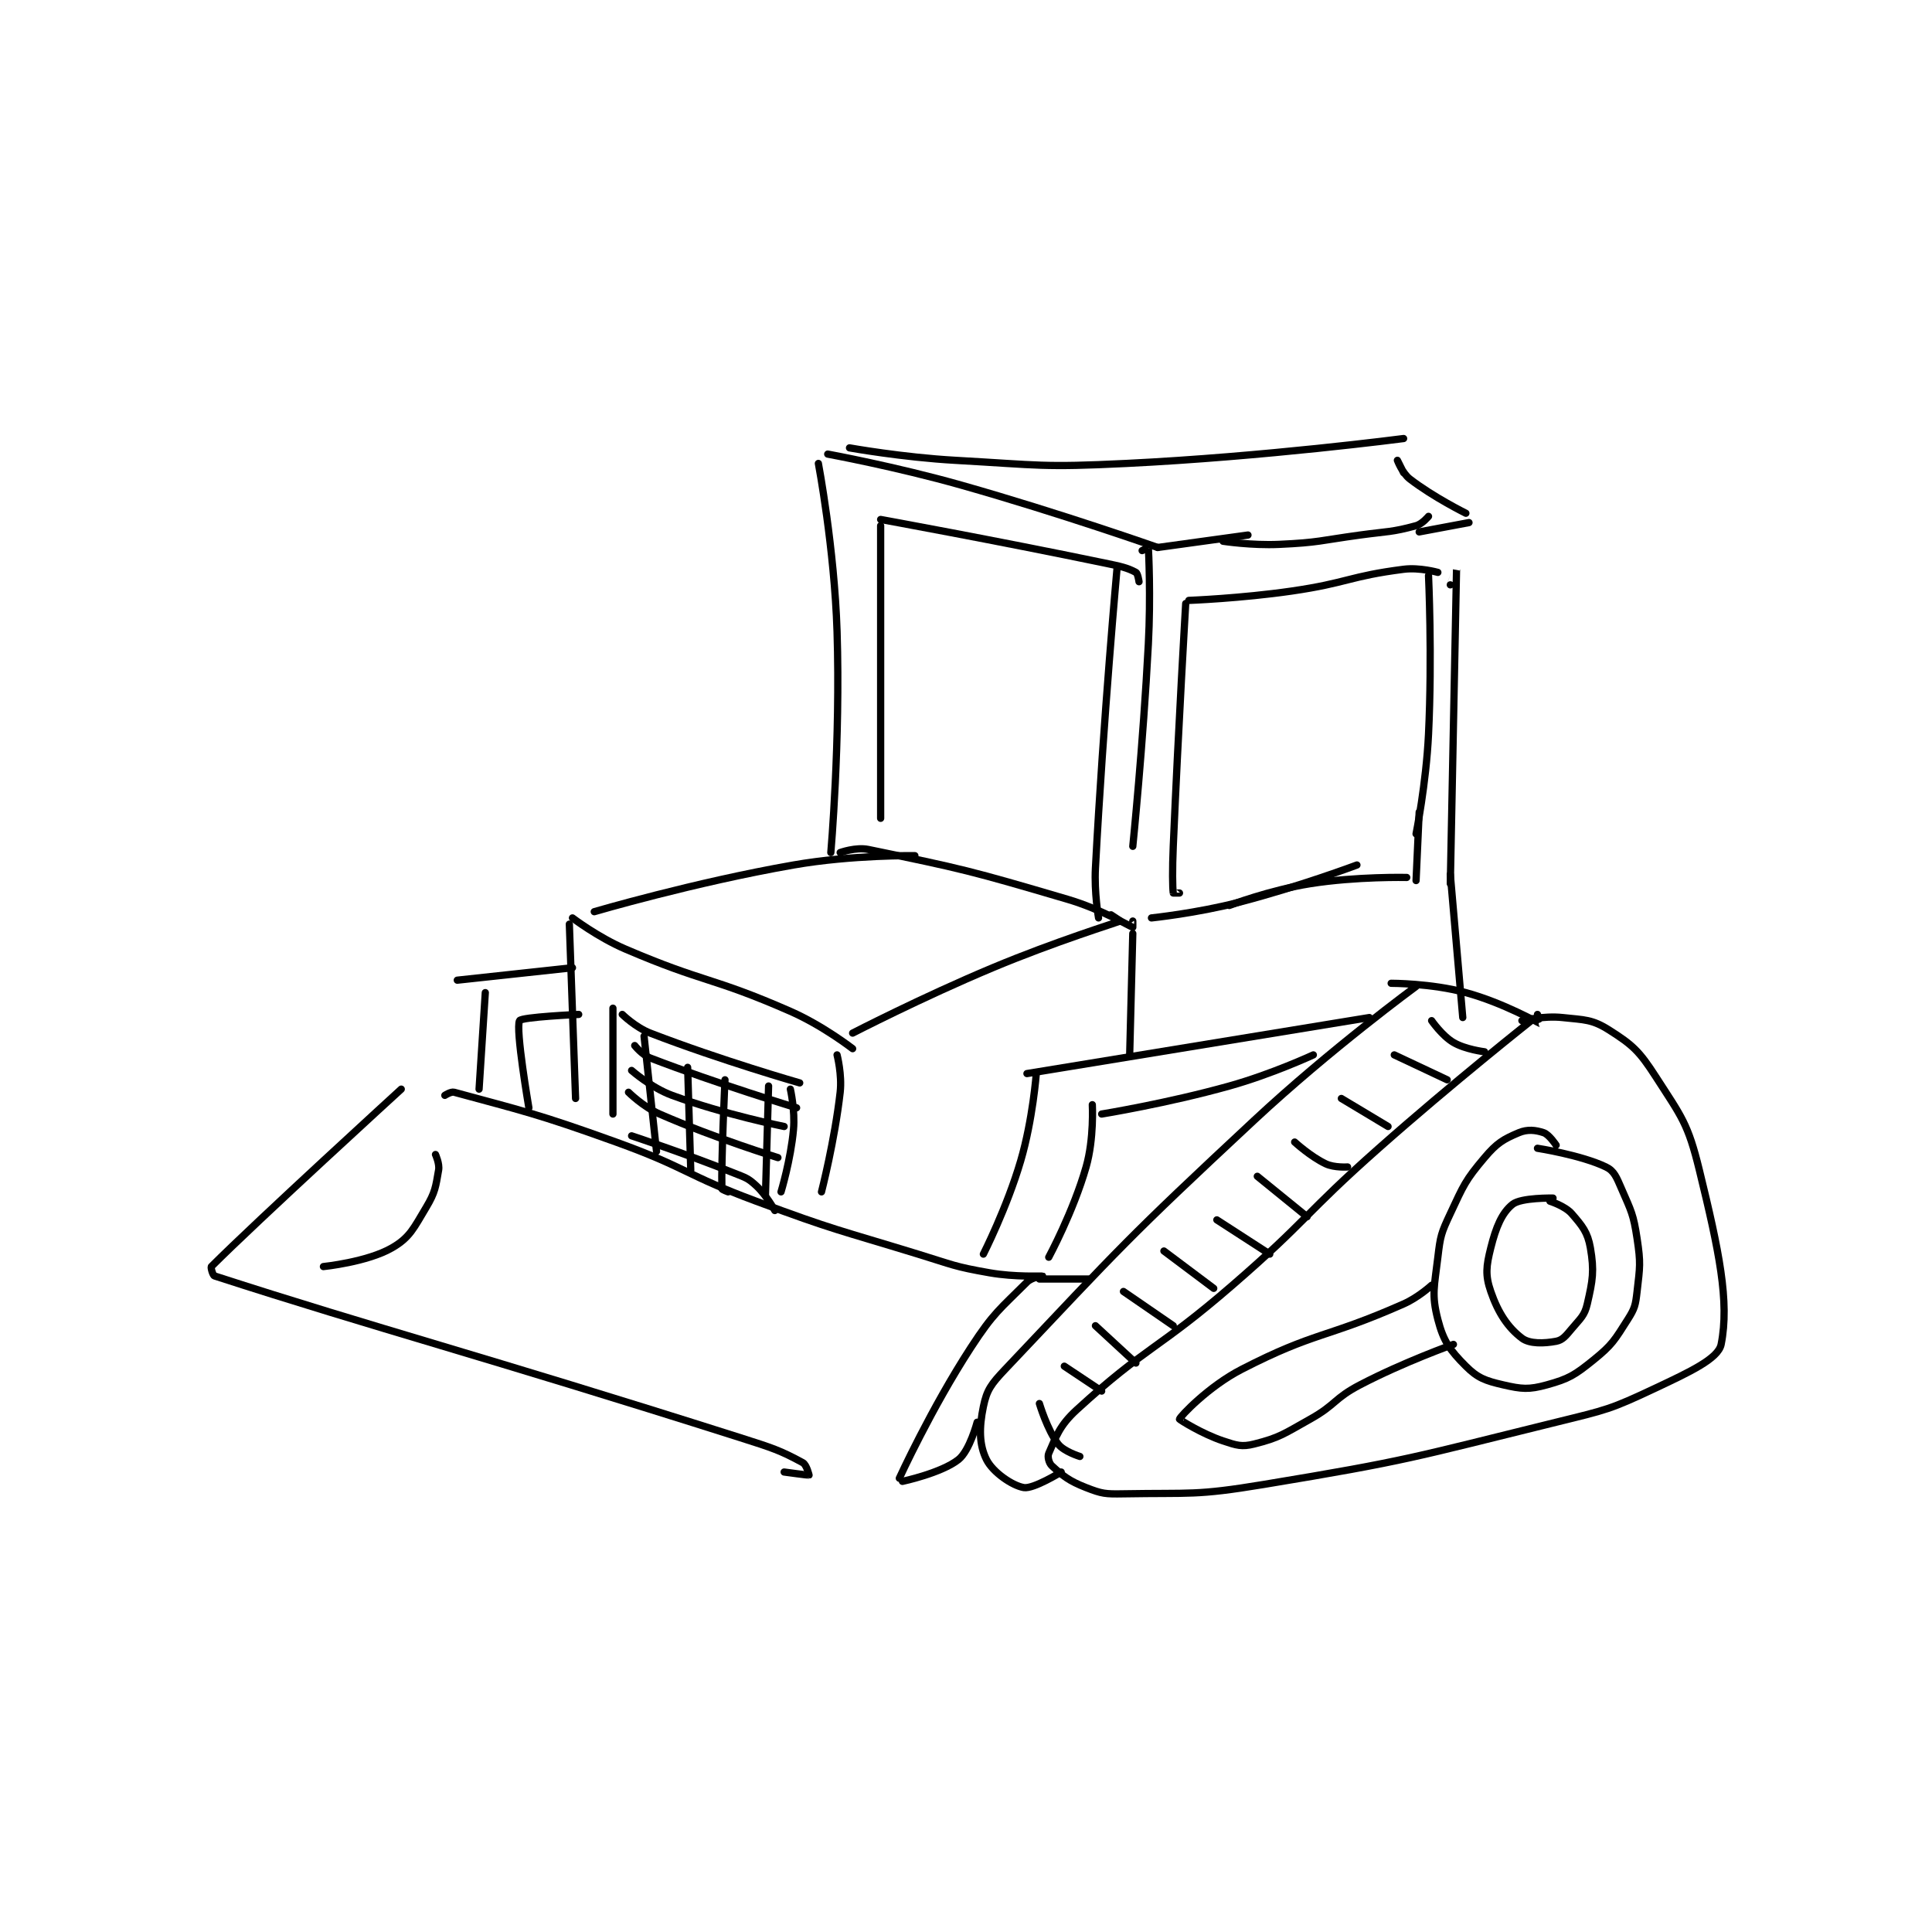 <?xml version="1.0" encoding="utf-8"?>
<!DOCTYPE svg PUBLIC "-//W3C//DTD SVG 1.1//EN" "http://www.w3.org/Graphics/SVG/1.1/DTD/svg11.dtd">
<svg viewBox="0 0 800 800" preserveAspectRatio="xMinYMin meet" xmlns="http://www.w3.org/2000/svg" version="1.1">
<g fill="none" stroke="black" stroke-linecap="round" stroke-linejoin="round" stroke-width="2.328">
<g transform="translate(87.52,181.586) scale(1.289) translate(-81,-61.133)">
<path id="0" d="M276 69.133 C276 69.133 281.142 96.325 282 123.133 C283.123 158.225 280 194.133 280 194.133 "/>
<path id="1" d="M279 66.133 C279 66.133 300.85 70.147 322 76.133 C353.685 85.101 385 96.133 385 96.133 "/>
<path id="2" d="M380 97.133 C380 97.133 381.998 96.1 382 96.133 C382.079 97.312 382.803 111.721 382 127.133 C380.31 159.579 377 192.133 377 192.133 "/>
<path id="3" d="M283 194.133 C283 194.133 288.041 192.32 292 193.133 C322.293 199.358 324.784 199.952 356 209.133 C366.744 212.293 376.008 217.803 377 218.133 C377.028 218.143 377 216.133 377 216.133 "/>
<path id="4" d="M286 64.133 C286 64.133 303.025 67.18 320 68.133 C347.308 69.668 347.748 70.458 375 69.133 C419.33 66.978 464 61.133 464 61.133 "/>
<path id="5" d="M406 94.133 C406 94.133 415.171 95.535 424 95.133 C436.853 94.549 437.053 93.899 450 92.133 C459.025 90.903 460.198 91.261 468 89.133 C469.998 88.588 472 86.133 472 86.133 "/>
<path id="6" d="M464 72.133 C464 72.133 462 68.133 462 68.133 C462 68.133 463.541 72.234 466 74.133 C473.544 79.963 484 85.133 484 85.133 "/>
<path id="7" d="M479 108.133 C479 108.133 481 103.131 481 103.133 C481 103.186 479 204.133 479 204.133 "/>
<path id="8" d="M408 211.133 C408 211.133 421.036 206.18 434 204.133 C448.978 201.768 465 202.133 465 202.133 "/>
<path id="9" d="M142 270.133 C142 270.133 95.801 312.332 81 327.133 C80.749 327.384 81.442 329.953 82 330.133 C134.574 347.143 167.021 355.473 251 382.133 C261.204 385.373 263.833 386.224 271 390.133 C272.23 390.804 273 394.133 273 394.133 C272.851 394.208 265 393.133 265 393.133 "/>
<path id="10" d="M156 272.133 C156 272.133 157.956 270.849 159 271.133 C180.572 277.017 185.571 277.958 211 287.133 C233.824 295.369 233.205 297.673 256 306.133 C281.536 315.611 281.901 315.13 308 323.133 C319.331 326.608 319.556 327.131 331 329.133 C339.173 330.564 347.982 330.129 348 330.133 C348.005 330.135 344.557 330.577 343 332.133 C334.328 340.806 332.318 341.888 325 353.133 C312.256 372.715 302 395.133 302 395.133 "/>
<path id="11" d="M117 327.133 C117 327.133 131.049 325.711 139 321.133 C144.774 317.809 145.98 314.833 150 308.133 C152.953 303.211 153.051 301.509 154 296.133 C154.36 294.092 153 291.133 153 291.133 "/>
<path id="12" d="M505 248.133 C505 248.133 479.871 267.998 456 289.133 C431.945 310.432 433.243 312.139 409 333.133 C384.889 354.013 381.35 352.678 359 373.133 C353.371 378.285 352.371 381.799 350 387.133 C349.532 388.187 350.056 390.268 351 391.133 C354.522 394.362 356.507 395.984 362 398.133 C367.11 400.133 368.178 400.236 374 400.133 C395.921 399.749 397.084 400.76 419 397.133 C465.875 389.377 466.706 388.523 513 377.133 C529.242 373.137 530.285 373.074 545 366.133 C555.922 360.981 565.084 356.715 566 352.133 C568.749 338.389 565.332 322.063 559 296.133 C555.333 281.118 553.357 279.102 545 266.133 C539.717 257.936 537.606 255.951 530 251.133 C524.557 247.686 522.203 247.905 515 247.133 C508.981 246.488 502 248.133 502 248.133 "/>
<path id="13" d="M507 246.133 C507 246.133 508.026 249.141 508 249.133 C507.635 249.022 495.993 242.382 484 239.133 C472.858 236.116 460 236.133 460 236.133 "/>
<path id="14" d="M468 237.133 C468 237.133 440.53 257.276 416 280.133 C374.824 318.502 373.584 320.39 336 360.133 C331.504 364.888 330.12 366.719 329 372.133 C327.601 378.894 327.63 384.392 330 389.133 C332.032 393.197 338.268 397.511 342 398.133 C345.087 398.648 354 393.133 354 393.133 "/>
<path id="15" d="M347 331.133 L363 331.133 "/>
<path id="16" d="M303 396.133 C303 396.133 315.517 393.474 321 389.133 C324.61 386.275 327 377.133 327 377.133 "/>
<path id="17" d="M513 288.133 C513 288.133 510.748 284.716 509 284.133 C506.377 283.259 503.779 282.963 501 284.133 C496.009 286.235 493.947 287.468 490 292.133 C483.772 299.494 483.289 300.982 479 310.133 C476.059 316.407 475.808 317.269 475 324.133 C473.884 333.621 472.92 336.043 475 344.133 C476.801 351.138 478.901 354.035 484 359.133 C487.824 362.957 490.299 363.818 496 365.133 C501.963 366.509 504.238 366.723 510 365.133 C517.082 363.18 518.957 362.014 525 357.133 C531.053 352.244 531.789 350.751 536 344.133 C538.297 340.524 538.495 339.511 539 335.133 C539.919 327.17 540.202 326.069 539 318.133 C537.815 310.311 537.159 309.399 534 302.133 C532.405 298.466 531.676 296.422 529 295.133 C521.044 291.303 507 289.133 507 289.133 "/>
<path id="18" d="M473 333.133 C473 333.133 468.772 337.021 464 339.133 C438.903 350.242 435.804 347.901 412 360.133 C401.301 365.631 392.219 375.295 392 376.133 C391.966 376.266 399.124 380.841 406 383.133 C410.35 384.584 411.994 385.135 416 384.133 C424.218 382.079 425.582 380.837 434 376.133 C442.296 371.497 441.615 369.508 450 365.133 C464.188 357.731 480 352.133 480 352.133 "/>
<path id="19" d="M196 217.133 L198 273.133 "/>
<path id="20" d="M197 215.133 C197 215.133 205.139 221.336 214 225.133 C239.631 236.118 241.509 233.959 267 245.133 C277.425 249.703 287 257.133 287 257.133 "/>
<path id="21" d="M282 259.133 C282 259.133 283.643 265.474 283 271.133 C281.232 286.693 277 303.133 277 303.133 "/>
<path id="22" d="M204 213.133 C204 213.133 236.055 203.716 268 198.133 C286.952 194.821 307 195.133 307 195.133 "/>
<path id="23" d="M287 252.133 C287 252.133 309.199 240.678 332 231.133 C352.041 222.744 372.168 216.506 373 216.133 C373.037 216.117 370 214.133 370 214.133 "/>
<path id="24" d="M453 247.133 L343 265.133 "/>
<path id="25" d="M346 265.133 C346 265.133 344.895 279.845 341 293.133 C336.57 308.248 329 323.133 329 323.133 "/>
<path id="26" d="M364 275.133 C364 275.133 364.603 286.024 362 295.133 C357.897 309.493 350 324.133 350 324.133 "/>
<path id="27" d="M367 278.133 C367 278.133 388.011 274.718 408 269.133 C421.686 265.309 435 259.133 435 259.133 "/>
<path id="28" d="M197 231.133 L160 235.133 "/>
<path id="29" d="M169 239.133 L167 270.133 "/>
<path id="30" d="M199 246.133 C199 246.133 180.627 246.957 180 248.133 C178.635 250.693 183 276.133 183 276.133 "/>
<path id="31" d="M377 220.133 L376 259.133 "/>
<path id="32" d="M210 244.133 L210 278.133 "/>
<path id="33" d="M213 246.133 C213 246.133 217.248 250.299 222 252.133 C244.752 260.915 270 268.133 270 268.133 "/>
<path id="34" d="M267 270.133 C267 270.133 268.56 276.969 268 283.133 C267.116 292.858 264 303.133 264 303.133 "/>
<path id="35" d="M220 253.133 L224 290.133 "/>
<path id="36" d="M234 263.133 L235 296.133 "/>
<path id="37" d="M246 267.133 C246 267.133 244.755 293.307 245 302.133 C245.007 302.4 247 303.133 247 303.133 "/>
<path id="38" d="M260 269.133 L259 304.133 "/>
<path id="39" d="M217 256.133 C217 256.133 219.319 259.102 222 260.133 C243.796 268.516 269 276.133 269 276.133 "/>
<path id="40" d="M216 264.133 C216 264.133 222.25 269.654 229 272.133 C245.801 278.305 265 282.133 265 282.133 "/>
<path id="41" d="M215 271.133 C215 271.133 219.698 275.813 225 278.133 C242.911 285.97 263 292.133 263 292.133 "/>
<path id="42" d="M216 285.133 C216 285.133 232.942 290.71 249 297.133 C252.653 298.595 253.346 298.683 256 301.133 C259.323 304.2 262 309.133 262 309.133 "/>
<path id="43" d="M296 89.133 L296 183.133 "/>
<path id="44" d="M296 87.133 C296 87.133 332.269 93.726 368 101.133 C373.067 102.184 375.217 102.616 378 104.133 C378.63 104.477 379 107.133 379 107.133 "/>
<path id="45" d="M372 102.133 C372 102.133 367.555 151.022 365 199.133 C364.582 207.013 366 215.133 366 215.133 "/>
<path id="46" d="M383 215.133 C383 215.133 397.381 213.641 411 210.133 C430.107 205.212 449 198.133 449 198.133 "/>
<path id="47" d="M394 114.133 C394 114.133 391.676 153.171 390 192.133 C389.678 199.61 389.754 205.291 390 207.133 C390.004 207.166 392 207.133 392 207.133 "/>
<path id="48" d="M395 113.133 C395 113.133 411.711 112.494 428 110.133 C446.034 107.52 446.562 105.359 464 103.133 C469.139 102.477 475 104.133 475 104.133 "/>
<path id="49" d="M472 105.133 C472 105.133 473.217 130.888 472 156.133 C471.232 172.069 468 188.133 468 188.133 "/>
<path id="50" d="M469 181.133 L468 203.133 "/>
<path id="51" d="M385 96.133 L414 92.133 "/>
<path id="52" d="M469 91.133 L485 88.133 "/>
<path id="53" d="M479 201.133 L483 247.133 "/>
<path id="54" d="M473 248.133 C473 248.133 476.349 252.986 480 255.133 C483.863 257.406 490 258.133 490 258.133 "/>
<path id="55" d="M461 259.133 L478 267.133 "/>
<path id="56" d="M444 273.133 L459 282.133 "/>
<path id="57" d="M429 287.133 C429 287.133 434.129 291.841 439 294.133 C441.737 295.421 446 295.133 446 295.133 "/>
<path id="58" d="M417 298.133 L433 311.133 "/>
<path id="59" d="M404 312.133 L421 323.133 "/>
<path id="60" d="M387 322.133 L403 334.133 "/>
<path id="61" d="M374 335.133 L390 346.133 "/>
<path id="62" d="M365 346.133 L378 358.133 "/>
<path id="63" d="M355 359.133 L367 367.133 "/>
<path id="64" d="M347 371.133 C347 371.133 349.508 379.567 353 384.133 C354.857 386.562 360 388.133 360 388.133 "/>
<path id="65" d="M512 305.133 C512 305.133 501.771 304.916 499 307.133 C495.546 309.897 493.663 314.483 492 321.133 C490.522 327.044 490.19 329.884 492 335.133 C494.385 342.051 497.51 346.712 502 350.133 C504.465 352.011 509.132 351.858 513 351.133 C515.057 350.748 516.104 349.409 518 347.133 C520.825 343.743 522.118 342.957 523 339.133 C524.757 331.518 525.277 328.54 524 321.133 C523.138 316.134 521.435 314.097 518 310.133 C515.865 307.67 511 306.133 511 306.133 "/>
</g>
</g>
</svg>
